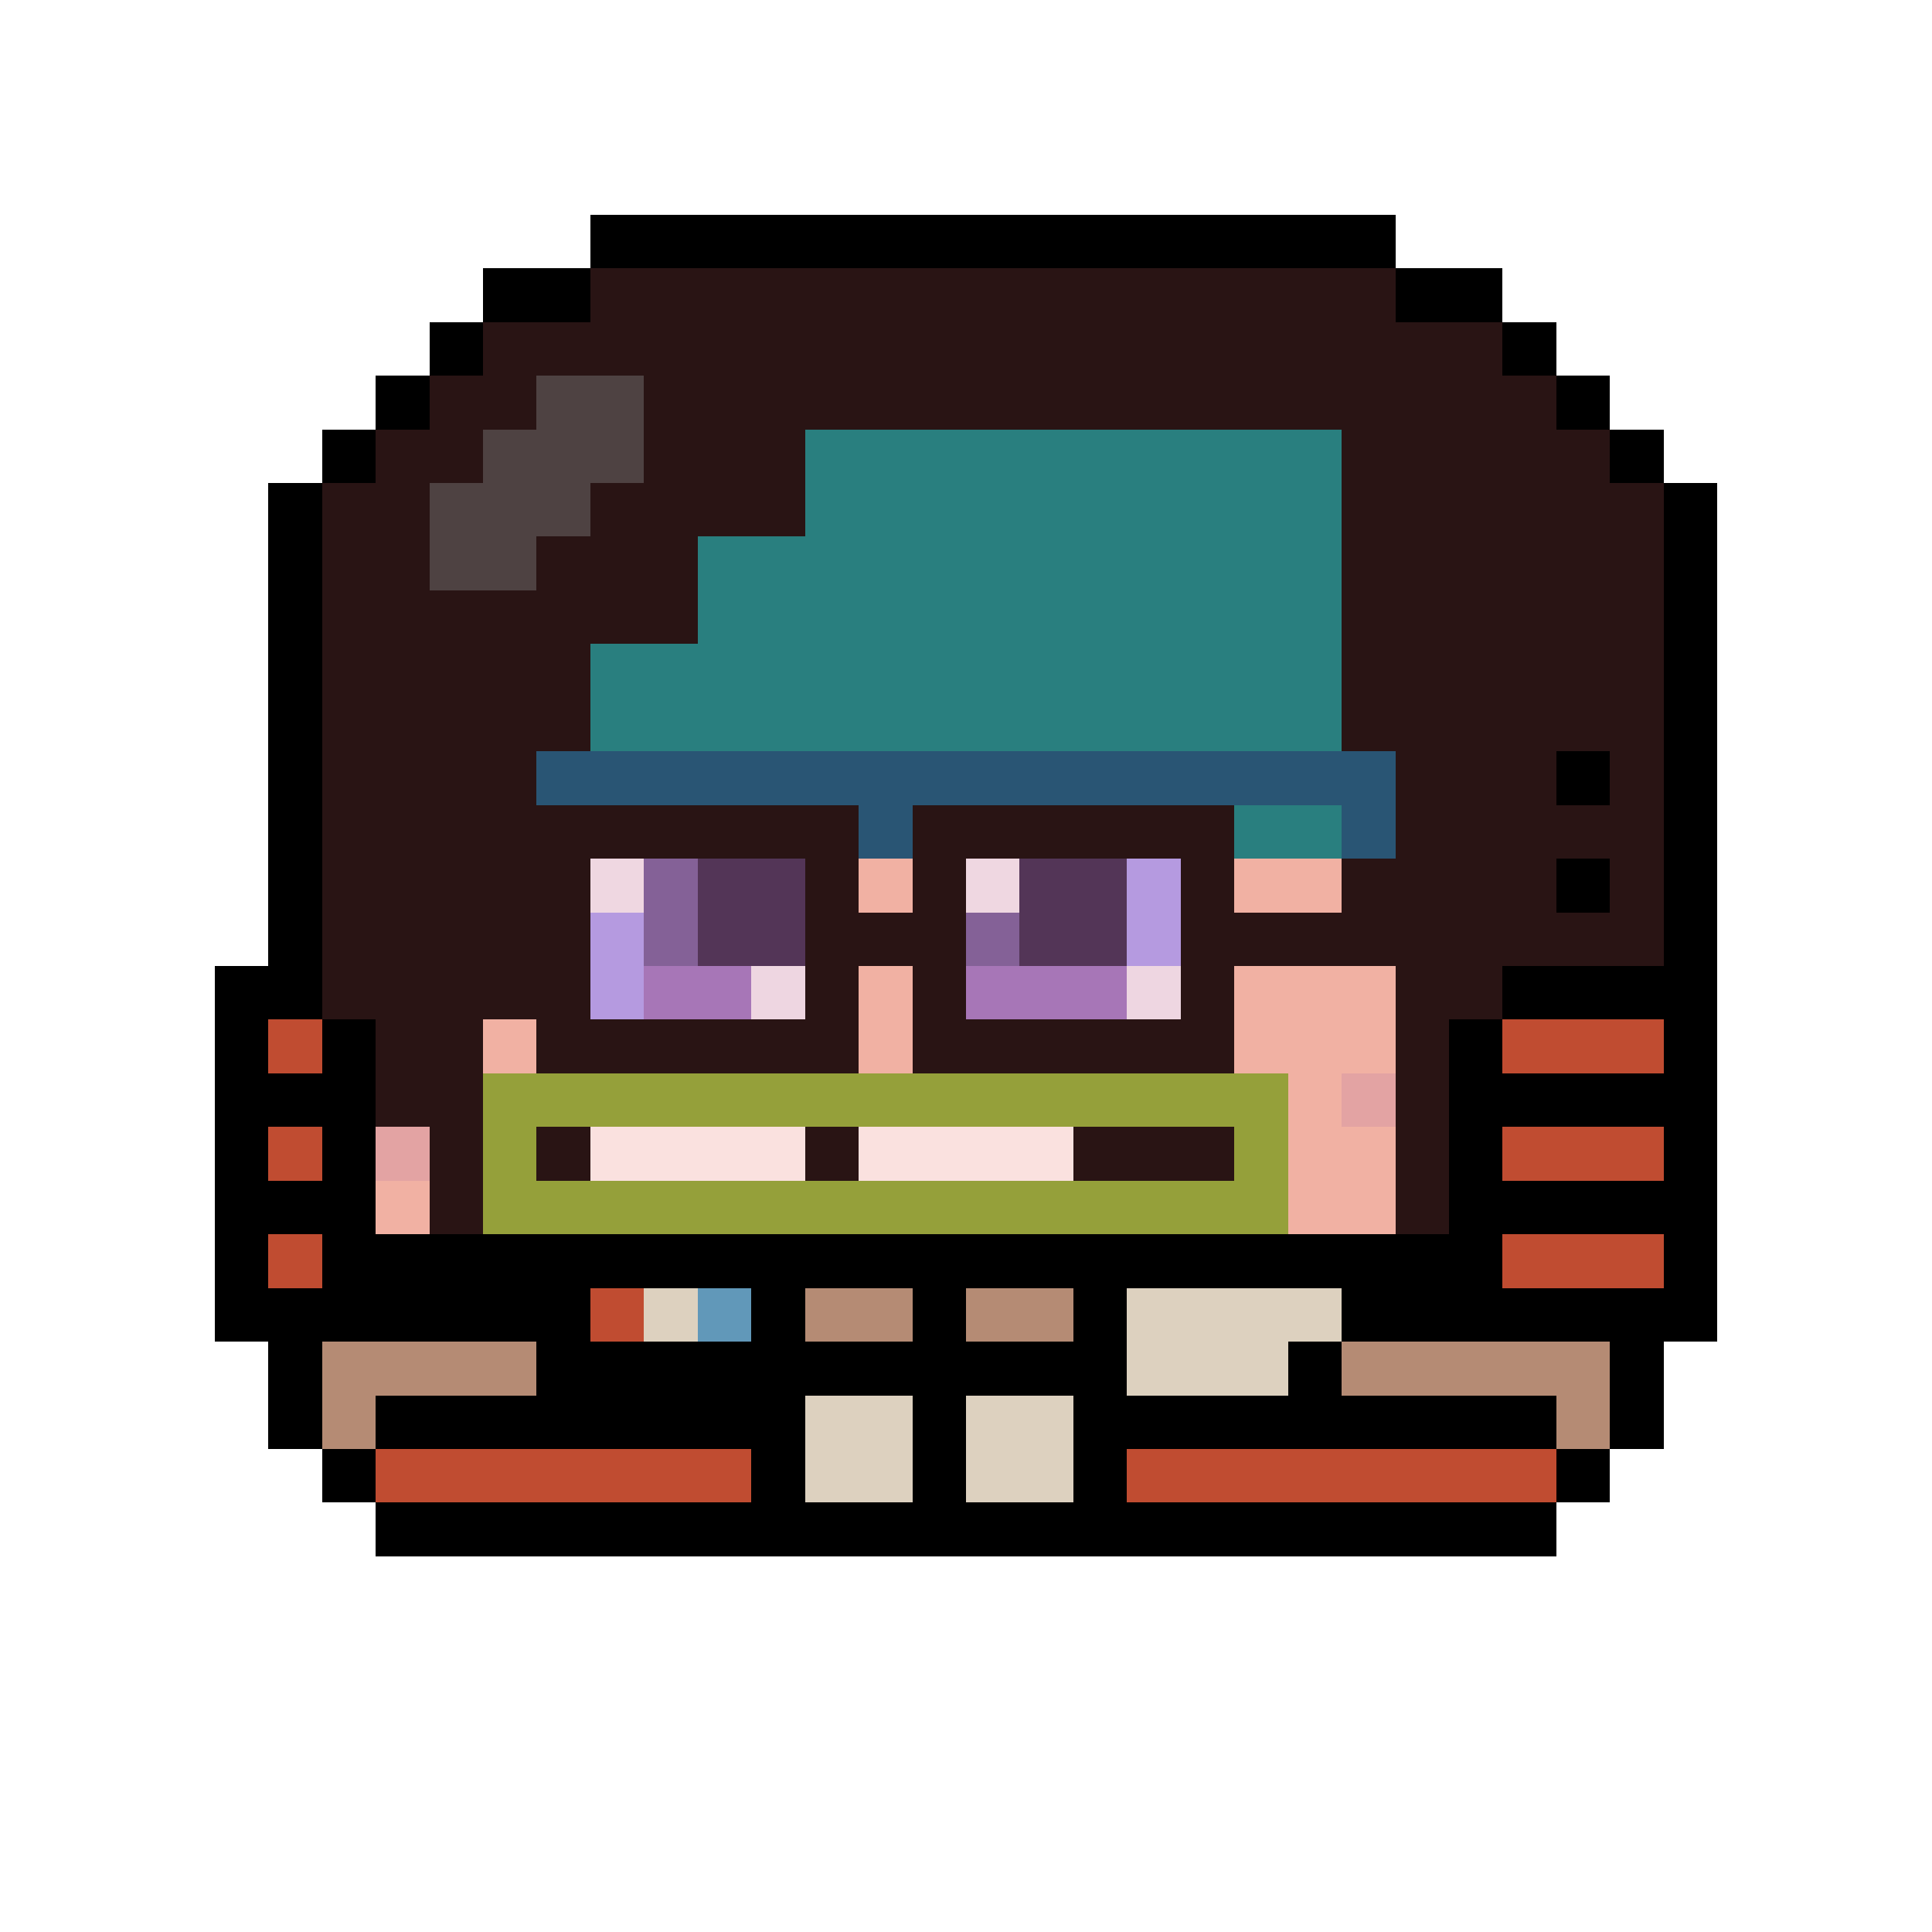 <svg xmlns="http://www.w3.org/2000/svg" shape-rendering="crispEdges" version="1.1" viewBox="0 0 36 36" width="360" height="360"><rect fill="#000000ff" x="11" y="4" height="1" width="15"/><rect fill="#000000ff" x="9" y="5" height="1" width="2"/><rect fill="#291414ff" x="11" y="5" height="1" width="15"/><rect fill="#000000ff" x="26" y="5" height="1" width="2"/><rect fill="#000000ff" x="8" y="6" height="1" width="1"/><rect fill="#291414ff" x="9" y="6" height="1" width="19"/><rect fill="#000000ff" x="28" y="6" height="1" width="1"/><rect fill="#000000ff" x="7" y="7" height="1" width="1"/><rect fill="#291414ff" x="8" y="7" height="1" width="2"/><rect fill="#4e4242ff" x="10" y="7" height="1" width="2"/><rect fill="#291414ff" x="12" y="7" height="1" width="17"/><rect fill="#000000ff" x="29" y="7" height="1" width="1"/><rect fill="#000000ff" x="6" y="8" height="1" width="1"/><rect fill="#291414ff" x="7" y="8" height="1" width="2"/><rect fill="#4e4242ff" x="9" y="8" height="1" width="3"/><rect fill="#291414ff" x="12" y="8" height="1" width="3"/><rect fill="#297f7fff" x="15" y="8" height="1" width="10"/><rect fill="#291414ff" x="25" y="8" height="1" width="5"/><rect fill="#000000ff" x="30" y="8" height="1" width="1"/><rect fill="#000000ff" x="5" y="9" height="1" width="1"/><rect fill="#291414ff" x="6" y="9" height="1" width="2"/><rect fill="#4e4242ff" x="8" y="9" height="1" width="3"/><rect fill="#291414ff" x="11" y="9" height="1" width="4"/><rect fill="#297f7fff" x="15" y="9" height="1" width="10"/><rect fill="#291414ff" x="25" y="9" height="1" width="6"/><rect fill="#000000ff" x="31" y="9" height="1" width="1"/><rect fill="#000000ff" x="5" y="10" height="1" width="1"/><rect fill="#291414ff" x="6" y="10" height="1" width="2"/><rect fill="#4e4242ff" x="8" y="10" height="1" width="2"/><rect fill="#291414ff" x="10" y="10" height="1" width="3"/><rect fill="#297f7fff" x="13" y="10" height="1" width="12"/><rect fill="#291414ff" x="25" y="10" height="1" width="6"/><rect fill="#000000ff" x="31" y="10" height="1" width="1"/><rect fill="#000000ff" x="5" y="11" height="1" width="1"/><rect fill="#291414ff" x="6" y="11" height="1" width="7"/><rect fill="#297f7fff" x="13" y="11" height="1" width="12"/><rect fill="#291414ff" x="25" y="11" height="1" width="6"/><rect fill="#000000ff" x="31" y="11" height="1" width="1"/><rect fill="#000000ff" x="5" y="12" height="1" width="1"/><rect fill="#291414ff" x="6" y="12" height="1" width="5"/><rect fill="#297f7fff" x="11" y="12" height="1" width="14"/><rect fill="#291414ff" x="25" y="12" height="1" width="6"/><rect fill="#000000ff" x="31" y="12" height="1" width="1"/><rect fill="#000000ff" x="5" y="13" height="1" width="1"/><rect fill="#291414ff" x="6" y="13" height="1" width="5"/><rect fill="#297f7fff" x="11" y="13" height="1" width="14"/><rect fill="#291414ff" x="25" y="13" height="1" width="6"/><rect fill="#000000ff" x="31" y="13" height="1" width="1"/><rect fill="#000000ff" x="5" y="14" height="1" width="1"/><rect fill="#291414ff" x="6" y="14" height="1" width="4"/><rect fill="#295574ff" x="10" y="14" height="1" width="16"/><rect fill="#291414ff" x="26" y="14" height="1" width="3"/><rect fill="#000000ff" x="29" y="14" height="1" width="1"/><rect fill="#291414ff" x="30" y="14" height="1" width="1"/><rect fill="#000000ff" x="31" y="14" height="1" width="1"/><rect fill="#000000ff" x="5" y="15" height="1" width="1"/><rect fill="#291414ff" x="6" y="15" height="1" width="10"/><rect fill="#295574ff" x="16" y="15" height="1" width="1"/><rect fill="#291414ff" x="17" y="15" height="1" width="6"/><rect fill="#297f7fff" x="23" y="15" height="1" width="2"/><rect fill="#295574ff" x="25" y="15" height="1" width="1"/><rect fill="#291414ff" x="26" y="15" height="1" width="5"/><rect fill="#000000ff" x="31" y="15" height="1" width="1"/><rect fill="#000000ff" x="5" y="16" height="1" width="1"/><rect fill="#291414ff" x="6" y="16" height="1" width="5"/><rect fill="#efd7e1ff" x="11" y="16" height="1" width="1"/><rect fill="#846197ff" x="12" y="16" height="1" width="1"/><rect fill="#533557ff" x="13" y="16" height="1" width="2"/><rect fill="#291414ff" x="15" y="16" height="1" width="1"/><rect fill="#f1b1a3ff" x="16" y="16" height="1" width="1"/><rect fill="#291414ff" x="17" y="16" height="1" width="1"/><rect fill="#efd7e1ff" x="18" y="16" height="1" width="1"/><rect fill="#533557ff" x="19" y="16" height="1" width="2"/><rect fill="#b59ae0ff" x="21" y="16" height="1" width="1"/><rect fill="#291414ff" x="22" y="16" height="1" width="1"/><rect fill="#f1b1a3ff" x="23" y="16" height="1" width="2"/><rect fill="#291414ff" x="25" y="16" height="1" width="4"/><rect fill="#000000ff" x="29" y="16" height="1" width="1"/><rect fill="#291414ff" x="30" y="16" height="1" width="1"/><rect fill="#000000ff" x="31" y="16" height="1" width="1"/><rect fill="#000000ff" x="5" y="17" height="1" width="1"/><rect fill="#291414ff" x="6" y="17" height="1" width="5"/><rect fill="#b59ae0ff" x="11" y="17" height="1" width="1"/><rect fill="#846197ff" x="12" y="17" height="1" width="1"/><rect fill="#533557ff" x="13" y="17" height="1" width="2"/><rect fill="#291414ff" x="15" y="17" height="1" width="3"/><rect fill="#846197ff" x="18" y="17" height="1" width="1"/><rect fill="#533557ff" x="19" y="17" height="1" width="2"/><rect fill="#b59ae0ff" x="21" y="17" height="1" width="1"/><rect fill="#291414ff" x="22" y="17" height="1" width="9"/><rect fill="#000000ff" x="31" y="17" height="1" width="1"/><rect fill="#000000ff" x="4" y="18" height="1" width="2"/><rect fill="#291414ff" x="6" y="18" height="1" width="5"/><rect fill="#b59ae0ff" x="11" y="18" height="1" width="1"/><rect fill="#a776b7ff" x="12" y="18" height="1" width="2"/><rect fill="#eed6e1ff" x="14" y="18" height="1" width="1"/><rect fill="#291414ff" x="15" y="18" height="1" width="1"/><rect fill="#f1b1a3ff" x="16" y="18" height="1" width="1"/><rect fill="#291414ff" x="17" y="18" height="1" width="1"/><rect fill="#a776b7ff" x="18" y="18" height="1" width="3"/><rect fill="#eed6e1ff" x="21" y="18" height="1" width="1"/><rect fill="#291414ff" x="22" y="18" height="1" width="1"/><rect fill="#f1b1a3ff" x="23" y="18" height="1" width="3"/><rect fill="#291414ff" x="26" y="18" height="1" width="2"/><rect fill="#000000ff" x="28" y="18" height="1" width="4"/><rect fill="#000000ff" x="4" y="19" height="1" width="1"/><rect fill="#c04c31ff" x="5" y="19" height="1" width="1"/><rect fill="#000000ff" x="6" y="19" height="1" width="1"/><rect fill="#291414ff" x="7" y="19" height="1" width="2"/><rect fill="#f1b1a3ff" x="9" y="19" height="1" width="1"/><rect fill="#291414ff" x="10" y="19" height="1" width="6"/><rect fill="#f1b1a3ff" x="16" y="19" height="1" width="1"/><rect fill="#291414ff" x="17" y="19" height="1" width="6"/><rect fill="#f1b1a3ff" x="23" y="19" height="1" width="3"/><rect fill="#291414ff" x="26" y="19" height="1" width="1"/><rect fill="#000000ff" x="27" y="19" height="1" width="1"/><rect fill="#c04c31ff" x="28" y="19" height="1" width="3"/><rect fill="#000000ff" x="31" y="19" height="1" width="1"/><rect fill="#000000ff" x="4" y="20" height="1" width="3"/><rect fill="#291414ff" x="7" y="20" height="1" width="2"/><rect fill="#95a03aff" x="9" y="20" height="1" width="15"/><rect fill="#f1b1a3ff" x="24" y="20" height="1" width="1"/><rect fill="#e3a3a3ff" x="25" y="20" height="1" width="1"/><rect fill="#291414ff" x="26" y="20" height="1" width="1"/><rect fill="#000000ff" x="27" y="20" height="1" width="5"/><rect fill="#000000ff" x="4" y="21" height="1" width="1"/><rect fill="#c04c31ff" x="5" y="21" height="1" width="1"/><rect fill="#000000ff" x="6" y="21" height="1" width="1"/><rect fill="#e3a3a3ff" x="7" y="21" height="1" width="1"/><rect fill="#291414ff" x="8" y="21" height="1" width="1"/><rect fill="#95a03aff" x="9" y="21" height="1" width="1"/><rect fill="#291414ff" x="10" y="21" height="1" width="1"/><rect fill="#fae1dfff" x="11" y="21" height="1" width="4"/><rect fill="#291414ff" x="15" y="21" height="1" width="1"/><rect fill="#fae1dfff" x="16" y="21" height="1" width="4"/><rect fill="#291414ff" x="20" y="21" height="1" width="3"/><rect fill="#95a03aff" x="23" y="21" height="1" width="1"/><rect fill="#f1b1a3ff" x="24" y="21" height="1" width="2"/><rect fill="#291414ff" x="26" y="21" height="1" width="1"/><rect fill="#000000ff" x="27" y="21" height="1" width="1"/><rect fill="#c04c31ff" x="28" y="21" height="1" width="3"/><rect fill="#000000ff" x="31" y="21" height="1" width="1"/><rect fill="#000000ff" x="4" y="22" height="1" width="3"/><rect fill="#f1b1a3ff" x="7" y="22" height="1" width="1"/><rect fill="#291414ff" x="8" y="22" height="1" width="1"/><rect fill="#95a03aff" x="9" y="22" height="1" width="15"/><rect fill="#f1b1a3ff" x="24" y="22" height="1" width="2"/><rect fill="#291414ff" x="26" y="22" height="1" width="1"/><rect fill="#000000ff" x="27" y="22" height="1" width="5"/><rect fill="#000000ff" x="4" y="23" height="1" width="1"/><rect fill="#c04c31ff" x="5" y="23" height="1" width="1"/><rect fill="#000000ff" x="6" y="23" height="1" width="22"/><rect fill="#c04c31ff" x="28" y="23" height="1" width="3"/><rect fill="#000000ff" x="31" y="23" height="1" width="1"/><rect fill="#000000ff" x="4" y="24" height="1" width="7"/><rect fill="#c04c31ff" x="11" y="24" height="1" width="1"/><rect fill="#ddd1bfff" x="12" y="24" height="1" width="1"/><rect fill="#6198b9ff" x="13" y="24" height="1" width="1"/><rect fill="#000000ff" x="14" y="24" height="1" width="1"/><rect fill="#b58b74ff" x="15" y="24" height="1" width="2"/><rect fill="#000000ff" x="17" y="24" height="1" width="1"/><rect fill="#b58b74ff" x="18" y="24" height="1" width="2"/><rect fill="#000000ff" x="20" y="24" height="1" width="1"/><rect fill="#ddd1bfff" x="21" y="24" height="1" width="4"/><rect fill="#000000ff" x="25" y="24" height="1" width="7"/><rect fill="#000000ff" x="5" y="25" height="1" width="1"/><rect fill="#b58b74ff" x="6" y="25" height="1" width="4"/><rect fill="#000000ff" x="10" y="25" height="1" width="11"/><rect fill="#ddd1bfff" x="21" y="25" height="1" width="3"/><rect fill="#000000ff" x="24" y="25" height="1" width="1"/><rect fill="#b58b74ff" x="25" y="25" height="1" width="5"/><rect fill="#000000ff" x="30" y="25" height="1" width="1"/><rect fill="#000000ff" x="5" y="26" height="1" width="1"/><rect fill="#b58b74ff" x="6" y="26" height="1" width="1"/><rect fill="#000000ff" x="7" y="26" height="1" width="8"/><rect fill="#ddd1bfff" x="15" y="26" height="1" width="2"/><rect fill="#000000ff" x="17" y="26" height="1" width="1"/><rect fill="#ddd1bfff" x="18" y="26" height="1" width="2"/><rect fill="#000000ff" x="20" y="26" height="1" width="9"/><rect fill="#b58b74ff" x="29" y="26" height="1" width="1"/><rect fill="#000000ff" x="30" y="26" height="1" width="1"/><rect fill="#000000ff" x="6" y="27" height="1" width="1"/><rect fill="#c04c31ff" x="7" y="27" height="1" width="7"/><rect fill="#000000ff" x="14" y="27" height="1" width="1"/><rect fill="#ddd1bfff" x="15" y="27" height="1" width="2"/><rect fill="#000000ff" x="17" y="27" height="1" width="1"/><rect fill="#ddd1bfff" x="18" y="27" height="1" width="2"/><rect fill="#000000ff" x="20" y="27" height="1" width="1"/><rect fill="#c04c31ff" x="21" y="27" height="1" width="8"/><rect fill="#000000ff" x="29" y="27" height="1" width="1"/><rect fill="#000000ff" x="7" y="28" height="1" width="22"/></svg>
